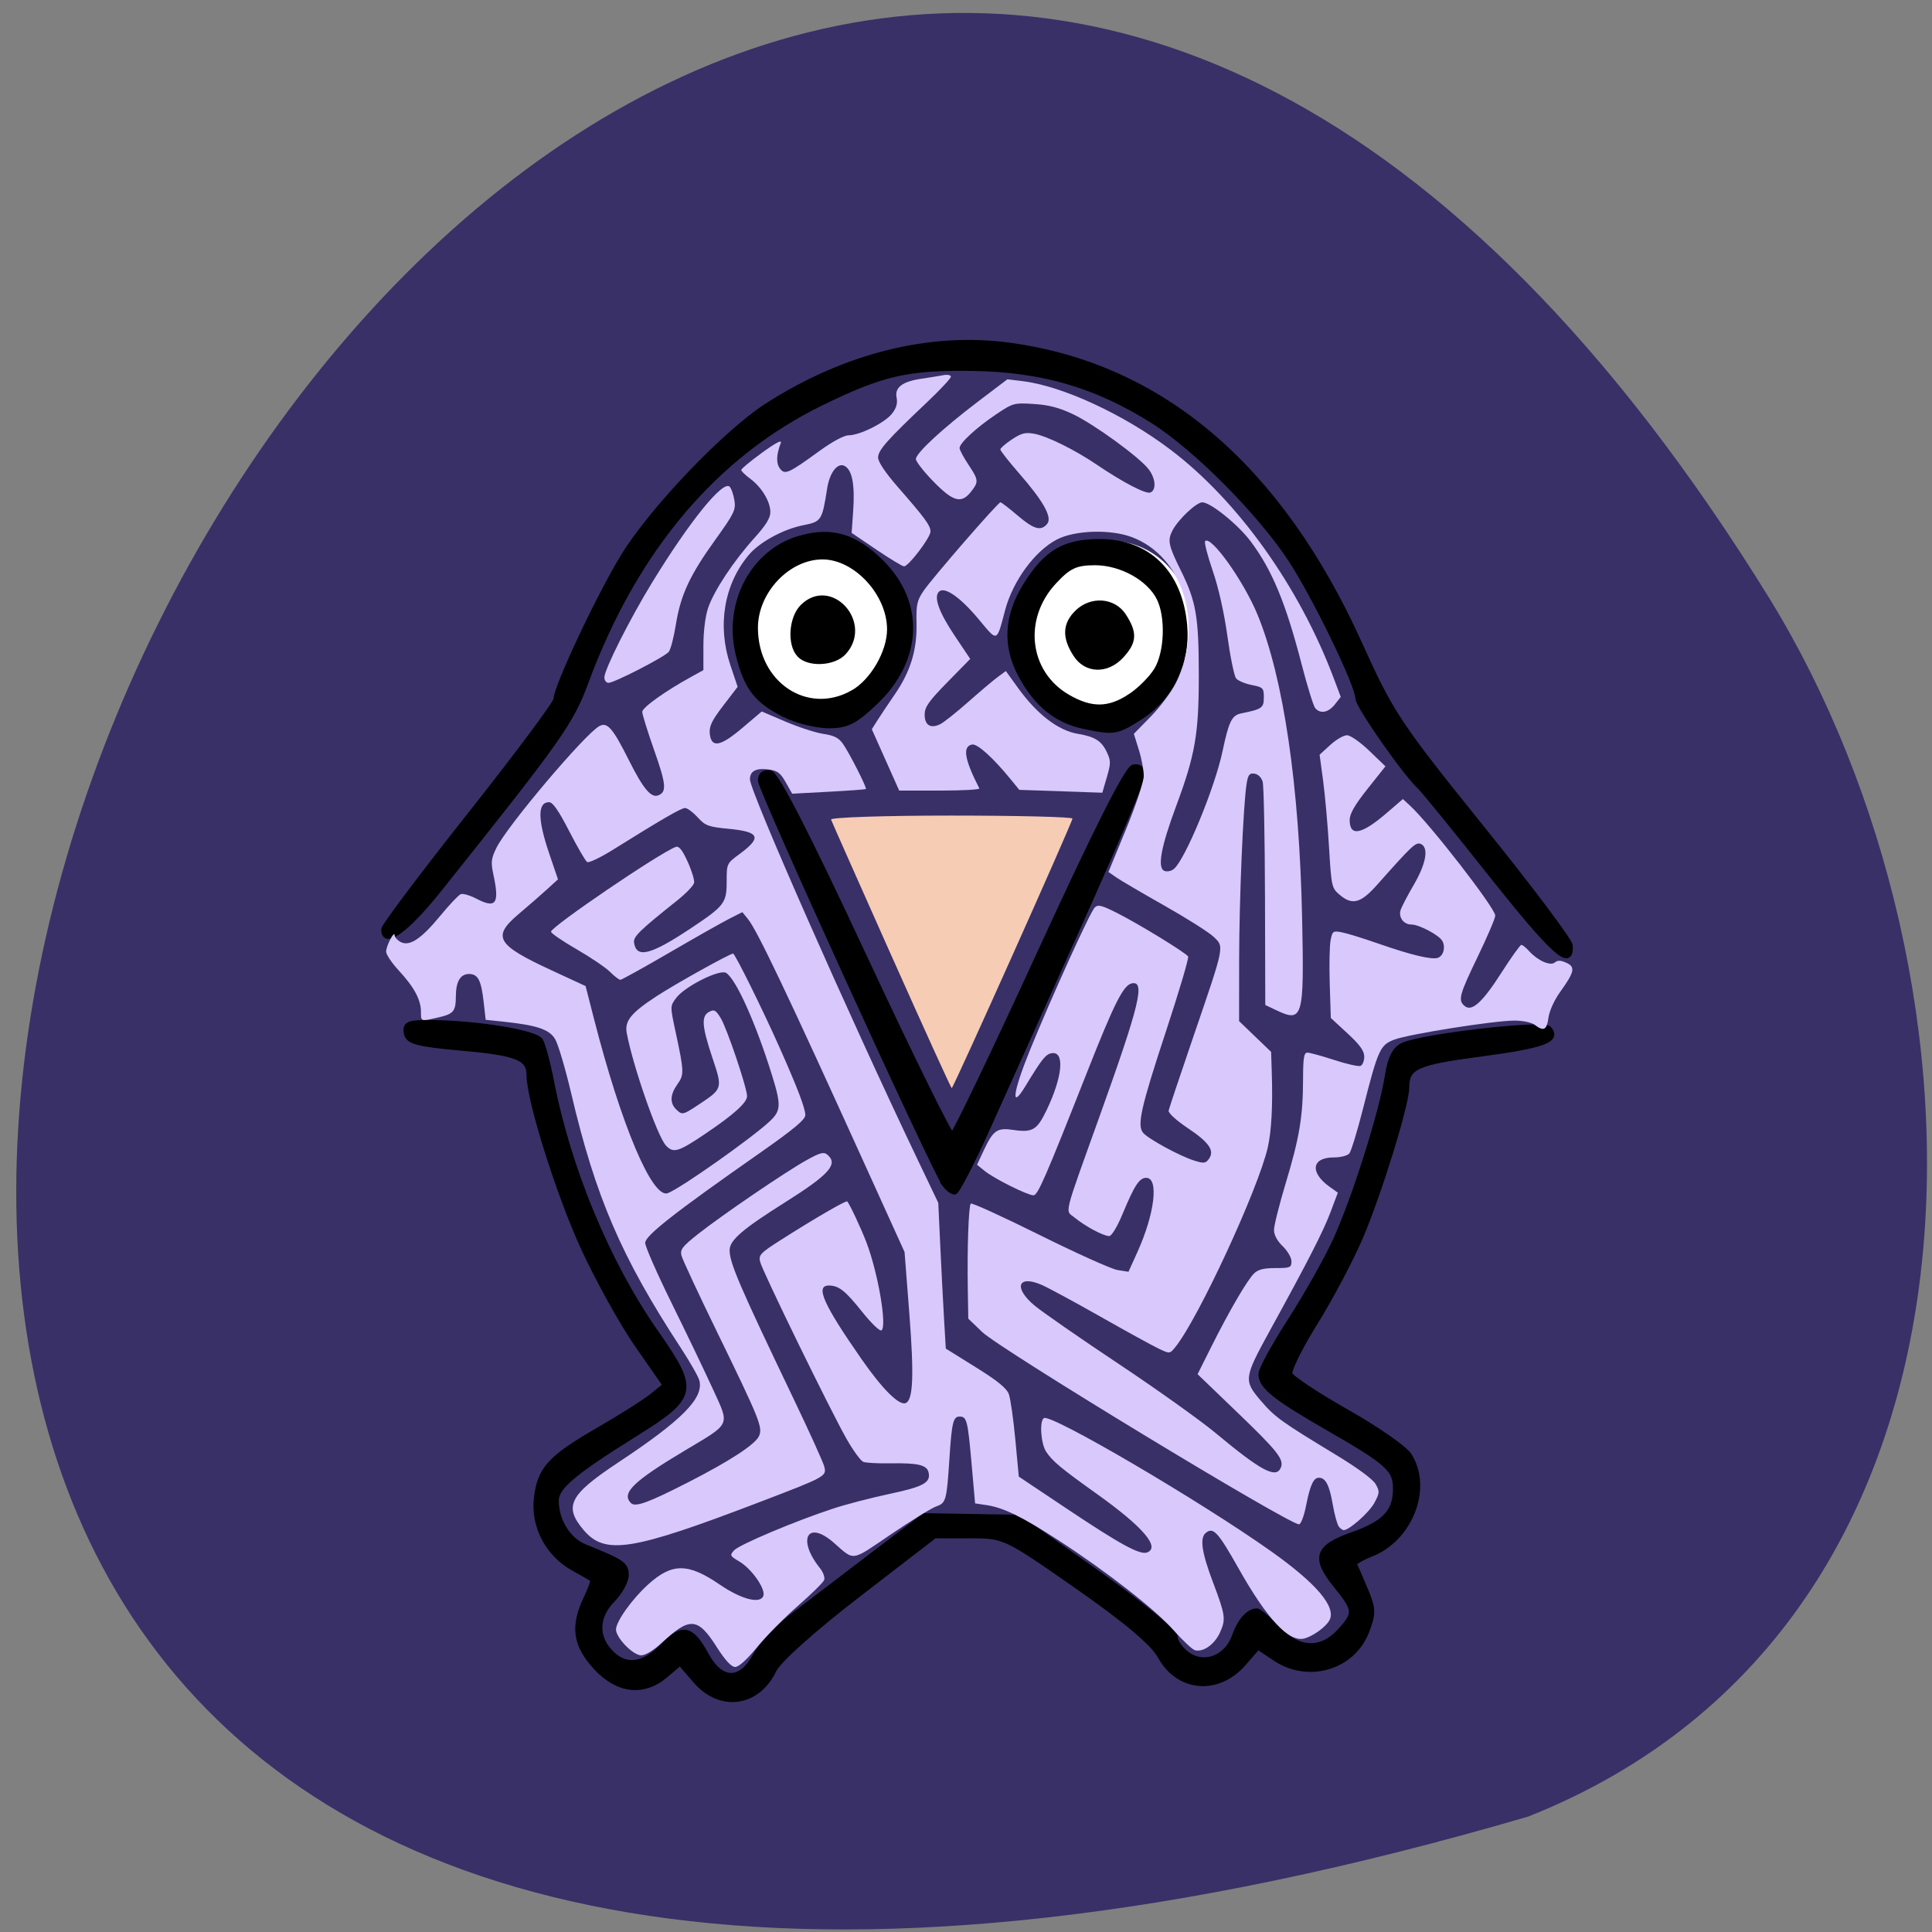 <svg xmlns="http://www.w3.org/2000/svg" viewBox="0 0 256 256" xmlns:xlink="http://www.w3.org/1999/xlink"><rect x="0" y="0" width="256" height="256" fill="#808080" stroke="none"/><g color="#000"><path d="m 202.58 811.44 c -381.34 -111.21 -138.25 438.25 32.359 162.63 31.19 -50.643 33.36 -136.61 -32.359 -162.63 z" transform="matrix(0.989 0 0 -0.992 2.154 1045.65)" fill="#393068"/></g><g transform="matrix(0.726 0 0 0.783 213.46 161.34)"><path d="m 117.34 78.58 a 8.753 9.463 0 1 1 -17.506 0 8.753 9.463 0 1 1 17.506 0 z" transform="matrix(1.689 0 0 1.525 -328.31 -219.71)" fill="#fff" id="0"/><use transform="translate(53.56 -0.217)" xlink:href="#0"/><path d="m -167.06 78.35 l -2.832 -3.044 l -2.606 2.058 c -4.052 3.2 -8.751 2.722 -12.753 -1.295 -3.739 -3.754 -4.222 -6.866 -1.794 -11.579 0.85 -1.65 1.403 -3.125 1.228 -3.277 -0.175 -0.152 -1.774 -1.02 -3.554 -1.928 -4.606 -2.352 -7.293 -7.05 -6.722 -11.74 0.603 -4.953 2.428 -6.815 11.369 -11.598 4.097 -2.191 8.513 -4.79 9.814 -5.775 l 2.366 -1.791 l -5.087 -6.773 c -2.798 -3.725 -7.278 -11.21 -9.956 -16.633 -4.479 -9.07 -9.845 -24.919 -9.845 -29.08 0 -2.979 -2.183 -3.802 -12.292 -4.631 -8.16 -0.669 -9.841 -1.09 -10.116 -2.528 -0.277 -1.455 0.414 -1.719 4.409 -1.682 8.659 0.079 19.21 1.689 20.06 3.061 0.457 0.733 1.338 3.773 1.959 6.756 3.088 14.836 10.252 30.842 19.02 42.495 7.507 9.975 7.319 10.814 -3.891 17.312 -11.169 6.474 -14.243 8.895 -14.243 11.218 0 3.445 2.206 6.735 5.284 7.883 6.811 2.539 7.485 2.964 7.485 4.714 0 1 -1.105 2.864 -2.456 4.137 -2.963 2.794 -3.151 6.204 -0.491 8.874 2.772 2.783 6.086 2.451 9.648 -0.966 3.585 -3.439 5.21 -3.123 7.955 1.547 2.685 4.568 6.284 4.617 8.927 0.119 1.049 -1.784 4.02 -4.747 6.597 -6.584 2.58 -1.837 9.09 -6.439 14.459 -10.226 l 9.768 -6.885 l 8.635 0.135 l 8.635 0.135 l 14.258 9.354 c 7.974 5.232 14.258 10.01 14.258 10.847 0 0.821 1.045 2.18 2.323 3.02 3.082 2.027 7.165 0.515 8.561 -3.17 0.976 -2.576 2.522 -4.18 4.062 -4.213 0.387 -0.008 2.059 1.316 3.717 2.943 3.798 3.727 7.967 3.925 11.341 0.538 3.084 -3.096 3.037 -3.698 -0.613 -7.871 -4.095 -4.682 -3.493 -6.401 2.986 -8.519 5.917 -1.935 7.897 -3.903 7.897 -7.848 0 -3.306 -1.399 -4.476 -12.279 -10.269 -9.735 -5.183 -12.279 -7.07 -12.279 -9.108 0 -0.747 2.379 -4.783 5.286 -8.968 2.907 -4.186 6.614 -10.273 8.236 -13.527 3.438 -6.896 8.531 -21.795 9.543 -27.922 0.496 -3 1.326 -4.527 2.816 -5.175 3.5 -1.522 25.577 -3.875 26.621 -2.836 1.846 1.837 -1.044 2.806 -12.6 4.224 -11.681 1.434 -13.334 2.148 -13.366 5.775 -0.025 2.838 -4.961 17.672 -8.33 25.03 -1.759 3.844 -5.504 10.421 -8.324 14.616 -2.82 4.195 -4.923 8.16 -4.674 8.812 0.249 0.652 4.918 3.529 10.375 6.394 5.457 2.865 10.593 6.17 11.412 7.344 3.811 5.462 0.241 14.04 -6.922 16.645 -1.872 0.68 -3.263 1.477 -3.092 1.772 0.171 0.295 1.068 2.2 1.992 4.234 1.498 3.296 1.527 4.065 0.271 7.083 -2.541 6.104 -10.653 8.31 -16.718 4.547 l -3.108 -1.928 l -2.626 2.793 c -4.687 4.985 -11.914 4.404 -15.221 -1.223 -1.289 -2.193 -6.263 -6.076 -15.15 -11.829 -13.165 -8.522 -13.264 -8.565 -19.617 -8.565 h -6.385 l -13.951 9.967 c -8.228 5.878 -14.548 11.125 -15.405 12.789 -2.984 5.792 -9.776 6.652 -14.283 1.809 z m 45.49 -83.976 c -1.934 -2.396 -33.626 -66.816 -33.626 -68.35 0 -0.947 0.673 -1.432 1.719 -1.238 1.157 0.215 6.747 10.316 17.09 30.886 8.456 16.812 15.729 30.502 16.16 30.421 0.433 -0.081 7.668 -14.05 16.08 -31.05 10.203 -20.622 15.856 -31.01 16.99 -31.23 1.014 -0.196 1.699 0.281 1.699 1.184 0 0.832 -5.127 12.07 -11.394 24.97 -6.267 12.901 -13.816 28.449 -16.775 34.55 -2.96 6.101 -5.734 11.09 -6.166 11.09 -0.432 0 -1.233 -0.555 -1.78 -1.233 z m 99.93 -52.22 c -6.626 -7.753 -12.58 -14.543 -13.231 -15.09 -2.576 -2.157 -11.288 -13.709 -11.288 -14.969 0 -2.227 -7.808 -17.17 -12.27 -23.486 -5.612 -7.942 -17.316 -18.872 -25.1 -23.44 -10.339 -6.068 -20.21 -8.751 -32.865 -8.937 -11.952 -0.175 -16.545 0.795 -27.712 5.853 -19.472 8.821 -34.06 24.865 -42.996 47.28 -2.713 6.809 -4.829 9.578 -26.863 35.17 -5.801 6.737 -9.989 9.551 -9.989 6.71 0 -0.53 7.07 -9.248 15.716 -19.372 8.644 -10.124 15.716 -18.921 15.716 -19.549 0 -2.037 7.887 -17.578 12.31 -24.26 5.255 -7.935 18.694 -20.958 26.26 -25.447 14.169 -8.406 29.609 -11.986 44.02 -10.206 27.807 3.437 49.46 20.537 64.1 50.616 5.688 11.688 7.05 13.586 22.15 30.958 8.852 10.179 16.15 19.17 16.208 19.982 0.302 3.96 -3.119 1.104 -14.168 -11.825 z m -74.62 -25.359 c -4.961 -0.984 -8.567 -3.696 -11.424 -8.589 -2.924 -5.01 -2.612 -10.04 0.947 -15.286 3.713 -5.475 7.02 -7.263 13.424 -7.263 8.86 0 14.63 5.267 15.478 14.13 0.607 6.346 -2.466 12.183 -8.187 15.549 -4.226 2.486 -4.713 2.556 -10.238 1.46 z m 8.542 -4.964 c 1.726 -1.057 3.886 -3.066 4.8 -4.466 1.934 -2.963 2.174 -9.03 0.482 -12.207 -1.818 -3.41 -6.916 -6.04 -11.711 -6.05 -3.532 -0.003 -4.838 0.564 -7.535 3.271 -6.222 6.246 -5.03 15.498 2.511 19.561 4.317 2.324 7.524 2.293 11.454 -0.113 z m -9.959 -7.165 c -2.01 -2.885 -1.932 -5.03 0.267 -7.02 2.564 -2.329 6.634 -2.06 8.462 0.56 2.02 2.896 1.929 4.31 -0.435 6.683 -2.607 2.617 -6.385 2.517 -8.294 -0.219 z m -53.1 10.198 c -5.143 -2.371 -6.988 -4.582 -8.472 -10.152 -2.292 -8.603 2.654 -17.311 11.136 -19.603 5.826 -1.575 10.148 -0.4 14.982 4.073 7.424 6.87 6.977 16.385 -1.105 23.527 -3.752 3.316 -5.237 4.01 -8.575 3.989 -2.22 -0.012 -5.805 -0.837 -7.966 -1.833 z m 12.371 -3.617 c 3.647 -1.893 6.776 -6.88 6.776 -10.799 0 -6.107 -6.191 -12.326 -12.271 -12.326 -6.335 0 -12.279 5.838 -12.279 12.06 0 9.557 9.402 15.41 17.773 11.06 z m -9.719 -6.559 c -1.761 -1.768 -1.422 -6.178 0.618 -8.03 5.087 -4.621 12.313 2.799 7.465 7.665 -1.827 1.834 -6.414 2.042 -8.08 0.366 z" stroke="#000" stroke-width="0.984"/></g><path d="m 118.13 126.66 c -4.299 -9.639 -7.904 -17.765 -8.01 -18.06 -0.107 -0.292 7.05 -0.531 15.894 -0.531 8.849 0 16.09 0.179 16.09 0.397 0 0.491 -15.776 35.718 -15.996 35.718 -0.087 0 -3.676 -7.887 -7.976 -17.526 z" fill="#f6ccb4"/><g fill="#d9c8fb"><path d="m 94.94 218.19 c -2.486 -3.879 -3.53 -3.956 -7.224 -0.534 -1.112 1.03 -2.181 1.682 -2.757 1.682 -1.075 0 -3.336 -2.318 -3.336 -3.42 0 -1.065 2.165 -4.091 4.304 -6.01 3.139 -2.822 5.256 -2.81 9.438 0.054 2.848 1.95 5.359 2.606 5.78 1.51 0.343 -0.894 -1.528 -3.587 -3.164 -4.552 -1.261 -0.744 -1.305 -0.836 -0.714 -1.489 0.687 -0.759 8.159 -3.91 13.14 -5.54 1.718 -0.563 5.098 -1.441 7.512 -1.952 4.49 -0.951 5.468 -1.505 5.106 -2.89 -0.246 -0.941 -1.444 -1.213 -5.063 -1.149 -1.629 0.029 -3.24 -0.06 -3.579 -0.198 -0.34 -0.137 -1.331 -1.5 -2.203 -3.03 -2.113 -3.702 -11.137 -22.19 -11.454 -23.461 -0.229 -0.922 0.001 -1.166 2.768 -2.928 4.481 -2.855 8.62 -5.255 8.771 -5.088 0.334 0.373 1.813 3.529 2.533 5.405 1.549 4.04 2.773 11.204 1.995 11.685 -0.218 0.134 -1.365 -0.971 -2.55 -2.456 -2.252 -2.823 -3.097 -3.489 -4.425 -3.489 -1.826 0 -0.705 2.514 4.364 9.785 2.75 3.944 4.943 6.13 5.816 5.795 1 -0.384 1.133 -3.623 0.49 -11.914 l -0.629 -8.102 l -5.164 -11.382 c -10.377 -22.874 -14.346 -31.21 -15.588 -32.744 l -0.74 -0.914 l -1.715 0.866 c -0.943 0.476 -4.509 2.494 -7.925 4.483 -3.416 1.989 -6.353 3.617 -6.527 3.617 -0.174 0 -0.788 -0.472 -1.365 -1.048 -0.577 -0.577 -2.568 -1.925 -4.425 -2.996 -1.857 -1.071 -3.387 -2.119 -3.399 -2.327 -0.038 -0.636 14.277 -10.373 16.51 -11.231 0.44 -0.169 0.858 0.341 1.588 1.935 0.545 1.19 0.934 2.458 0.865 2.817 -0.069 0.359 -1.08 1.413 -2.247 2.342 -5.01 3.991 -5.831 4.794 -5.711 5.59 0.315 2.106 2.189 1.636 7.471 -1.874 4.495 -2.987 4.8 -3.38 4.8 -6.192 0 -2.421 0.001 -2.425 1.717 -3.69 2.989 -2.205 2.663 -2.941 -1.474 -3.336 -2.667 -0.255 -3.071 -0.405 -4.087 -1.518 -0.62 -0.679 -1.37 -1.235 -1.667 -1.235 -0.514 0 -3.062 1.475 -9.606 5.56 -1.63 1.017 -3.145 1.737 -3.368 1.599 -0.223 -0.138 -1.293 -1.978 -2.378 -4.091 -1.392 -2.71 -2.177 -3.84 -2.667 -3.84 -1.533 0 -1.531 2.244 0.008 6.776 l 1.171 3.448 l -1.482 1.35 c -0.815 0.743 -2.47 2.185 -3.678 3.205 -3.637 3.071 -3.034 4.105 4.394 7.54 l 4.424 2.046 l 1.105 4.311 c 3.633 14.179 7.739 23.886 9.784 23.13 1.652 -0.608 11.08 -7.253 13.496 -9.506 1.515 -1.416 1.552 -2.144 0.313 -6.134 -2.136 -6.876 -4.76 -12.725 -6.076 -13.545 -0.855 -0.533 -5.501 1.802 -6.634 3.334 -0.791 1.07 -0.791 1.084 -0.071 4.437 1.145 5.333 1.159 5.707 0.258 6.973 -0.966 1.356 -1.035 2.478 -0.205 3.308 0.808 0.808 0.916 0.788 2.926 -0.543 3.291 -2.18 3.279 -2.142 1.909 -6.256 -1.409 -4.228 -1.499 -5.523 -0.427 -6.097 0.658 -0.352 0.879 -0.232 1.527 0.833 0.838 1.378 3.491 9.241 3.491 10.346 0 0.849 -1.766 2.442 -5.498 4.958 -3.636 2.451 -4.264 2.639 -5.258 1.572 -1.127 -1.21 -4.348 -10.452 -5.185 -14.88 -0.304 -1.605 0.539 -2.658 3.886 -4.856 2.462 -1.617 9.768 -5.689 10.207 -5.689 0.248 0 3.93 7.446 6.134 12.403 2.404 5.407 3.431 8.101 3.431 8.996 0 0.601 -1.529 1.874 -6.05 5.04 -11.319 7.918 -15.167 10.935 -15.167 11.894 0 0.481 1.579 4.077 3.508 7.99 1.93 3.913 4.371 8.999 5.425 11.302 2.299 5.02 2.525 4.52 -3.71 8.244 -6.809 4.066 -8.415 5.635 -7.107 6.942 0.576 0.576 2.292 -0.049 7.622 -2.775 5.495 -2.811 8.838 -4.993 9.342 -6.098 0.523 -1.147 0.102 -2.191 -5.582 -13.851 -2.45 -5.03 -4.56 -9.558 -4.689 -10.07 -0.201 -0.801 0.115 -1.211 2.205 -2.861 3.179 -2.51 11.475 -8.164 14.311 -9.752 1.812 -1.015 2.332 -1.159 2.797 -0.773 1.511 1.254 0.299 2.625 -5.602 6.339 -5.643 3.553 -7.331 5.01 -7.331 6.332 0 1.694 1.3 4.715 8.424 19.583 2.124 4.432 3.977 8.523 4.119 9.09 0.322 1.289 0.217 1.346 -8.5 4.678 -17.1 6.536 -20.56 7.082 -23.415 3.699 -2.635 -3.123 -1.854 -4.639 4.596 -8.91 8.459 -5.602 11.358 -8.524 10.772 -10.859 -0.127 -0.507 -1.241 -2.464 -2.474 -4.348 -7.861 -12.01 -11.286 -19.967 -14.517 -33.726 -0.774 -3.296 -1.736 -6.535 -2.139 -7.196 -0.785 -1.291 -2.421 -1.83 -7.01 -2.309 l -2.18 -0.228 l -0.265 -2.342 c -0.33 -2.92 -0.753 -3.73 -1.945 -3.73 -1.147 0 -1.734 1 -1.742 2.965 -0.008 1.978 -0.297 2.326 -2.319 2.792 -2.361 0.544 -2.305 0.562 -2.305 -0.76 0 -1.579 -0.914 -3.274 -2.944 -5.462 -0.927 -0.999 -1.679 -2.127 -1.672 -2.508 0.016 -0.788 1.109 -2.87 1.13 -2.152 0.008 0.258 0.359 0.654 0.782 0.88 1.182 0.633 2.724 -0.381 5.249 -3.45 1.216 -1.478 2.446 -2.777 2.733 -2.887 0.287 -0.11 1.215 0.161 2.062 0.602 2.598 1.354 3.088 0.68 2.273 -3.121 -0.367 -1.713 -0.321 -2.153 0.379 -3.599 1.387 -2.866 11.763 -15.14 13.653 -16.15 1.055 -0.565 1.773 0.266 3.912 4.529 1.893 3.773 2.931 5.02 3.882 4.652 1.147 -0.44 1.057 -1.458 -0.527 -5.955 -0.875 -2.485 -1.591 -4.785 -1.59 -5.111 0.001 -0.57 3.02 -2.729 6.464 -4.626 l 1.64 -0.903 v -3.195 c 0 -1.923 0.248 -3.93 0.623 -5.04 0.772 -2.287 3.392 -6.244 6.156 -9.299 1.503 -1.661 2.094 -2.623 2.093 -3.411 -0.002 -1.391 -1.155 -3.295 -2.676 -4.42 -0.649 -0.48 -1.181 -1 -1.181 -1.155 0 -0.155 1.242 -1.186 2.76 -2.29 1.816 -1.321 2.665 -1.76 2.481 -1.285 -0.596 1.542 -0.637 2.681 -0.122 3.376 0.656 0.885 1.108 0.685 5.25 -2.323 1.71 -1.242 3.25 -2.068 3.858 -2.07 1.48 -0.005 4.803 -1.665 5.753 -2.873 0.58 -0.738 0.758 -1.365 0.604 -2.135 -0.269 -1.346 0.773 -2.126 3.337 -2.496 0.955 -0.138 2.214 -0.342 2.797 -0.454 0.599 -0.115 1.061 -0.031 1.061 0.192 0 0.217 -1.432 1.75 -3.183 3.407 -5.27 4.986 -6.463 6.334 -6.463 7.307 0 0.571 0.973 2.02 2.616 3.901 3.605 4.124 4.329 5.111 4.329 5.904 0 0.789 -2.905 4.612 -3.505 4.612 -0.22 0 -1.872 -0.998 -3.672 -2.218 l -3.272 -2.218 l 0.203 -2.894 c 0.239 -3.402 -0.114 -5.357 -1.073 -5.943 -0.946 -0.578 -2.033 0.774 -2.376 2.954 -0.67 4.259 -0.755 4.39 -3.187 4.872 -2.645 0.525 -5.765 2.23 -7.201 3.936 -3.281 3.899 -4.195 9.378 -2.436 14.604 l 0.965 2.869 l -1.906 2.486 c -1.502 1.96 -1.881 2.741 -1.789 3.69 0.191 1.967 1.374 1.766 4.323 -0.736 l 2.562 -2.174 l 3.175 1.353 c 1.746 0.744 4 1.473 5.01 1.619 1.369 0.198 2.02 0.526 2.555 1.283 0.871 1.234 3.229 5.876 3.059 6.02 -0.067 0.058 -2.292 0.221 -4.944 0.363 l -4.823 0.258 l -0.854 -1.516 c -0.71 -1.26 -1.1 -1.547 -2.315 -1.699 -1.64 -0.206 -2.425 0.22 -2.425 1.316 0 1.596 13.07 31.22 22.274 50.5 l 2.682 5.615 l 0.258 5.574 c 0.142 3.065 0.366 7.41 0.498 9.655 l 0.24 4.081 l 3.982 2.478 c 2.89 1.798 4.09 2.777 4.376 3.567 0.216 0.599 0.601 3.301 0.854 6 l 0.46 4.915 l 6.398 4.276 c 7.05 4.71 9.665 6.136 10.601 5.777 1.79 -0.687 -0.549 -3.404 -6.711 -7.799 -4.677 -3.336 -5.823 -4.29 -6.653 -5.535 -0.718 -1.078 -0.924 -4.091 -0.306 -4.473 0.96 -0.593 20.67 10.964 30.11 17.656 6.02 4.269 8.66 7.387 7.726 9.132 -0.476 0.889 -2.205 2.138 -3.356 2.423 -2.02 0.5 -4.894 -2.566 -8.655 -9.235 -2.77 -4.912 -3.388 -5.582 -4.387 -4.753 -0.813 0.675 -0.528 2.591 0.976 6.567 1.634 4.318 1.709 4.86 0.921 6.609 -0.71 1.574 -2.178 2.629 -3.301 2.371 -0.343 -0.079 -1.621 -1.273 -2.841 -2.653 -2.41 -2.728 -8.839 -7.75 -15.249 -11.913 -4.738 -3.077 -7.297 -4.335 -9.484 -4.663 l -1.58 -0.237 l -0.457 -5.166 c -0.52 -5.87 -0.639 -6.34 -1.608 -6.34 -0.836 0 -1.027 0.8 -1.338 5.594 -0.358 5.52 -0.451 5.859 -1.734 6.307 -0.622 0.217 -3.329 1.885 -6.02 3.708 -5.375 3.647 -4.76 3.559 -7.59 1.088 -3.478 -3.036 -4.869 -0.438 -1.811 3.385 0.433 0.541 0.685 1.248 0.561 1.571 -0.124 0.323 -1.702 1.877 -3.506 3.453 -1.804 1.576 -4.236 4.04 -5.403 5.47 -1.312 1.61 -2.412 2.604 -2.88 2.604 -0.516 0 -1.309 -0.86 -2.483 -2.691 z"/><path d="m 80.08 89.77 c 0 -1.051 3.374 -7.759 6.339 -12.601 4.955 -8.093 9.382 -13.563 10.265 -12.68 0.22 0.22 0.502 1.029 0.627 1.798 0.206 1.272 -0.019 1.74 -2.517 5.214 -3.401 4.731 -4.609 7.328 -5.239 11.263 -0.27 1.687 -0.694 3.312 -0.941 3.61 -0.562 0.677 -7.224 4.106 -7.978 4.106 -0.305 0 -0.555 -0.319 -0.555 -0.709 z"/><path d="m 177.4 202.27 c -0.211 -0.265 -0.575 -1.587 -0.807 -2.936 -0.439 -2.549 -0.946 -3.526 -1.83 -3.526 -0.724 0 -1.165 0.967 -1.714 3.762 -0.261 1.326 -0.678 2.411 -0.926 2.411 -1.378 0 -39.627 -23.22 -41.985 -25.488 l -1.833 -1.763 l -0.066 -3.833 c -0.094 -5.441 0.102 -11.12 0.396 -11.414 0.137 -0.138 4.243 1.734 9.124 4.161 4.881 2.427 9.526 4.515 10.322 4.642 l 1.448 0.23 l 1.163 -2.565 c 2.316 -5.109 2.89 -9.883 1.187 -9.883 -0.904 0 -1.55 0.984 -3.113 4.739 -0.737 1.769 -1.466 2.978 -1.798 2.978 -0.746 0 -3.156 -1.283 -4.535 -2.416 -1.323 -1.086 -1.658 0.29 3.298 -13.539 5.265 -14.69 6.04 -17.877 4.259 -17.534 -1.124 0.217 -2.304 2.545 -5.89 11.629 -5.63 14.262 -6.587 16.459 -7.168 16.459 -0.77 0 -5.214 -2.217 -6.438 -3.212 l -1.032 -0.839 l 0.904 -1.929 c 1.236 -2.637 1.763 -3 3.859 -2.69 2.588 0.388 3.19 0.031 4.47 -2.651 2.102 -4.405 2.408 -7.76 0.684 -7.511 -0.811 0.117 -1.288 0.713 -3.534 4.411 -1.951 3.212 -1.645 0.789 0.6 -4.741 2.84 -7 7.992 -18.354 8.605 -18.967 0.431 -0.431 0.918 -0.314 2.954 0.714 2.887 1.457 9.121 5.273 9.429 5.771 0.119 0.192 -1.203 4.656 -2.938 9.92 -3.319 10.07 -3.854 12.446 -3.03 13.44 0.657 0.791 4.813 3.06 6.711 3.662 1.331 0.423 1.569 0.4 1.999 -0.188 0.802 -1.097 0.062 -2.185 -2.779 -4.087 -1.523 -1.02 -2.613 -2.01 -2.549 -2.326 0.061 -0.3 1.567 -4.798 3.346 -9.997 4.123 -12.05 4.052 -11.689 2.572 -13.07 -0.645 -0.603 -3.568 -2.45 -6.495 -4.105 -2.927 -1.655 -5.788 -3.333 -6.358 -3.728 l -1.036 -0.719 l 2.334 -5.682 c 1.296 -3.154 2.338 -6.283 2.344 -7.03 0.005 -0.743 -0.288 -2.305 -0.652 -3.472 l -0.662 -2.122 l 2.273 -2.324 c 1.25 -1.278 2.741 -3.281 3.314 -4.45 3.743 -7.651 0.999 -16.707 -5.846 -19.289 -2.84 -1.071 -7.54 -0.924 -9.933 0.312 -2.915 1.505 -5.836 5.485 -6.863 9.354 -1.151 4.331 -0.965 4.266 -3.5 1.223 -2.444 -2.934 -4.539 -4.39 -5.268 -3.66 -0.726 0.726 -0.012 2.707 2.123 5.897 l 2.02 3.01 l -3.02 3.079 c -2.482 2.532 -3.02 3.296 -3.02 4.3 0 1.404 0.781 1.89 2.05 1.276 0.464 -0.224 2.146 -1.558 3.737 -2.965 1.592 -1.407 3.362 -2.901 3.934 -3.32 l 1.04 -0.762 l 1.608 2.23 c 2.525 3.502 5.336 5.66 7.932 6.089 2.228 0.368 3.13 0.931 3.818 2.382 0.564 1.189 0.566 1.492 0.022 3.364 l -0.598 2.057 l -5.502 -0.19 l -5.502 -0.19 l -1.14 -1.398 c -2.338 -2.865 -4.418 -4.741 -5.11 -4.609 -1.302 0.248 -1.022 1.952 0.958 5.815 0.082 0.159 -2.275 0.289 -5.236 0.289 h -5.384 l -1.814 -4.064 l -1.814 -4.064 l 0.703 -1.119 c 0.387 -0.615 1.443 -2.194 2.347 -3.509 2.089 -3.039 2.964 -5.924 2.877 -9.484 -0.058 -2.381 0.066 -2.952 0.915 -4.203 1.168 -1.721 9.877 -11.754 10.203 -11.754 0.124 0 1.142 0.781 2.26 1.736 2.161 1.845 3.106 2.115 3.93 1.122 0.706 -0.85 -0.474 -2.978 -3.707 -6.685 -1.373 -1.574 -2.496 -3 -2.496 -3.178 0 -0.173 0.69 -0.772 1.533 -1.33 1.26 -0.834 1.789 -0.967 2.966 -0.746 1.73 0.325 5.342 2.107 8.232 4.063 3.523 2.384 6.535 3.952 7.142 3.719 0.83 -0.319 0.705 -1.904 -0.247 -3.113 -1.277 -1.624 -7.188 -5.921 -9.971 -7.25 -1.838 -0.877 -3.237 -1.244 -5.216 -1.368 -2.637 -0.165 -2.762 -0.131 -5.02 1.386 -2.606 1.751 -4.824 3.8 -4.821 4.455 0.001 0.24 0.521 1.218 1.156 2.173 1.373 2.065 1.395 2.294 0.358 3.613 -1.279 1.626 -2.362 1.331 -4.986 -1.359 -1.274 -1.306 -2.317 -2.642 -2.317 -2.967 0 -0.785 3.54 -4.06 8.274 -7.653 l 3.837 -2.912 l 1.963 0.231 c 5.297 0.623 13.505 4.416 19.679 9.1 8.93 6.768 17.04 18.13 21.612 30.27 l 0.933 2.479 l -0.784 0.997 c -0.858 1.09 -1.935 1.288 -2.606 0.479 -0.236 -0.285 -1.048 -2.909 -1.804 -5.832 -2.086 -8.07 -3.901 -12.448 -6.723 -16.228 -1.674 -2.242 -5.334 -5.201 -6.432 -5.201 -0.79 0 -3.211 2.29 -3.952 3.736 -0.675 1.318 -0.538 1.969 1.111 5.301 2.033 4.108 2.374 6.1 2.378 13.919 0.004 7.742 -0.476 10.505 -3.01 17.319 -2.02 5.429 -2.515 8.19 -1.535 8.566 0.35 0.134 0.909 0.018 1.243 -0.259 1.496 -1.241 5.423 -10.741 6.446 -15.595 0.836 -3.962 1.233 -4.768 2.473 -5.02 2.776 -0.563 3 -0.724 3 -2.116 0 -1.251 -0.094 -1.348 -1.606 -1.646 -0.883 -0.175 -1.811 -0.565 -2.063 -0.868 -0.251 -0.303 -0.771 -2.822 -1.155 -5.598 -0.427 -3.09 -1.186 -6.462 -1.955 -8.694 -0.691 -2.01 -1.14 -3.764 -0.997 -3.907 0.778 -0.778 5.091 5.27 6.928 9.715 3.457 8.365 5.558 22.66 5.924 40.32 0.275 13.259 0.113 13.815 -3.52 12.08 l -1.363 -0.65 l -0.038 -14.3 c -0.021 -7.865 -0.158 -14.734 -0.305 -15.265 -0.159 -0.574 -0.596 -1.012 -1.081 -1.083 -0.675 -0.098 -0.855 0.133 -1.051 1.35 -0.449 2.798 -0.982 15.395 -0.989 23.397 l -0.007 8.04 l 2.122 2.039 l 2.122 2.039 l 0.091 2.847 c 0.137 4.298 -0.044 7.648 -0.529 9.792 -1.246 5.503 -9.219 22.727 -12.256 26.478 -0.73 0.902 -0.733 0.902 -2.217 0.197 -0.817 -0.388 -4.261 -2.279 -7.653 -4.203 -3.392 -1.924 -6.891 -3.818 -7.776 -4.21 -3.209 -1.42 -3.858 0.324 -1.01 2.707 1.01 0.843 6 4.306 11.09 7.696 5.093 3.39 10.909 7.537 12.925 9.216 6.06 5.05 8.04 6.085 8.638 4.53 0.41 -1.068 -0.475 -2.182 -5.816 -7.314 l -5.231 -5.03 l 1.829 -3.654 c 2.358 -4.71 4.711 -8.75 5.636 -9.676 0.54 -0.54 1.285 -0.731 2.853 -0.731 1.96 0 2.122 -0.068 2.122 -0.892 0 -0.491 -0.521 -1.391 -1.157 -2 -0.732 -0.701 -1.157 -1.496 -1.157 -2.161 0 -0.578 0.699 -3.367 1.553 -6.197 1.814 -6.01 2.287 -8.835 2.297 -13.73 0.006 -2.878 0.117 -3.569 0.574 -3.569 0.312 0 1.911 0.439 3.553 0.975 1.642 0.536 3.21 0.889 3.484 0.784 0.274 -0.105 0.498 -0.656 0.498 -1.225 0 -0.764 -0.579 -1.568 -2.215 -3.079 l -2.215 -2.045 l -0.142 -4.463 c -0.078 -2.454 -0.029 -5.062 0.108 -5.794 0.236 -1.258 0.319 -1.319 1.489 -1.096 0.681 0.13 2.888 0.812 4.904 1.516 4.313 1.507 7.07 2.159 7.849 1.858 0.73 -0.28 1.021 -1.423 0.568 -2.233 -0.431 -0.771 -3.085 -2.174 -4.11 -2.174 -1.014 0 -1.722 -0.956 -1.418 -1.914 0.139 -0.437 0.934 -1.961 1.768 -3.388 1.642 -2.81 1.993 -4.956 0.88 -5.383 -0.643 -0.247 -1.149 0.23 -5.745 5.408 -2.205 2.485 -3.317 2.772 -5.03 1.3 -0.996 -0.857 -1.048 -1.095 -1.358 -6.27 -0.177 -2.958 -0.531 -6.925 -0.785 -8.815 l -0.463 -3.436 l 1.408 -1.29 c 0.774 -0.71 1.773 -1.29 2.219 -1.29 0.455 0 1.751 0.903 2.954 2.059 l 2.143 2.059 l -2.37 2.982 c -1.699 2.138 -2.37 3.306 -2.37 4.126 0 2.258 1.578 1.947 4.972 -0.981 l 2.078 -1.793 l 0.958 0.886 c 2.679 2.478 11.283 13.579 11.283 14.557 0 0.35 -1.042 2.792 -2.315 5.427 -2.461 5.095 -2.649 5.802 -1.738 6.557 0.956 0.794 2.351 -0.476 4.904 -4.467 1.279 -1.998 2.452 -3.634 2.606 -3.634 0.155 0 0.612 0.365 1.015 0.811 1.157 1.279 2.82 2.02 3.421 1.517 0.369 -0.306 0.785 -0.295 1.521 0.04 1.233 0.562 1.097 1.205 -0.817 3.869 -0.772 1.074 -1.429 2.522 -1.548 3.409 -0.221 1.646 -0.623 1.856 -1.819 0.951 -0.43 -0.325 -1.58 -0.566 -2.701 -0.565 -2.684 0.002 -13.94 1.783 -15.891 2.516 -1.899 0.713 -2.159 1.286 -4.173 9.205 -0.749 2.946 -1.559 5.593 -1.8 5.884 -0.245 0.295 -1.162 0.528 -2.08 0.528 -2.932 0 -3.191 1.998 -0.507 3.91 l 1.064 0.758 l -0.973 2.585 c -0.956 2.541 -2.993 6.522 -8.04 15.703 -3.433 6.25 -3.48 6.605 -1.224 9.245 1.892 2.215 2.666 2.773 10.05 7.247 2.814 1.705 4.848 3.21 5.205 3.85 0.537 0.964 0.522 1.17 -0.182 2.479 -0.682 1.268 -3.315 3.608 -4.058 3.608 -0.154 0 -0.454 -0.217 -0.665 -0.482 z"/></g></svg>